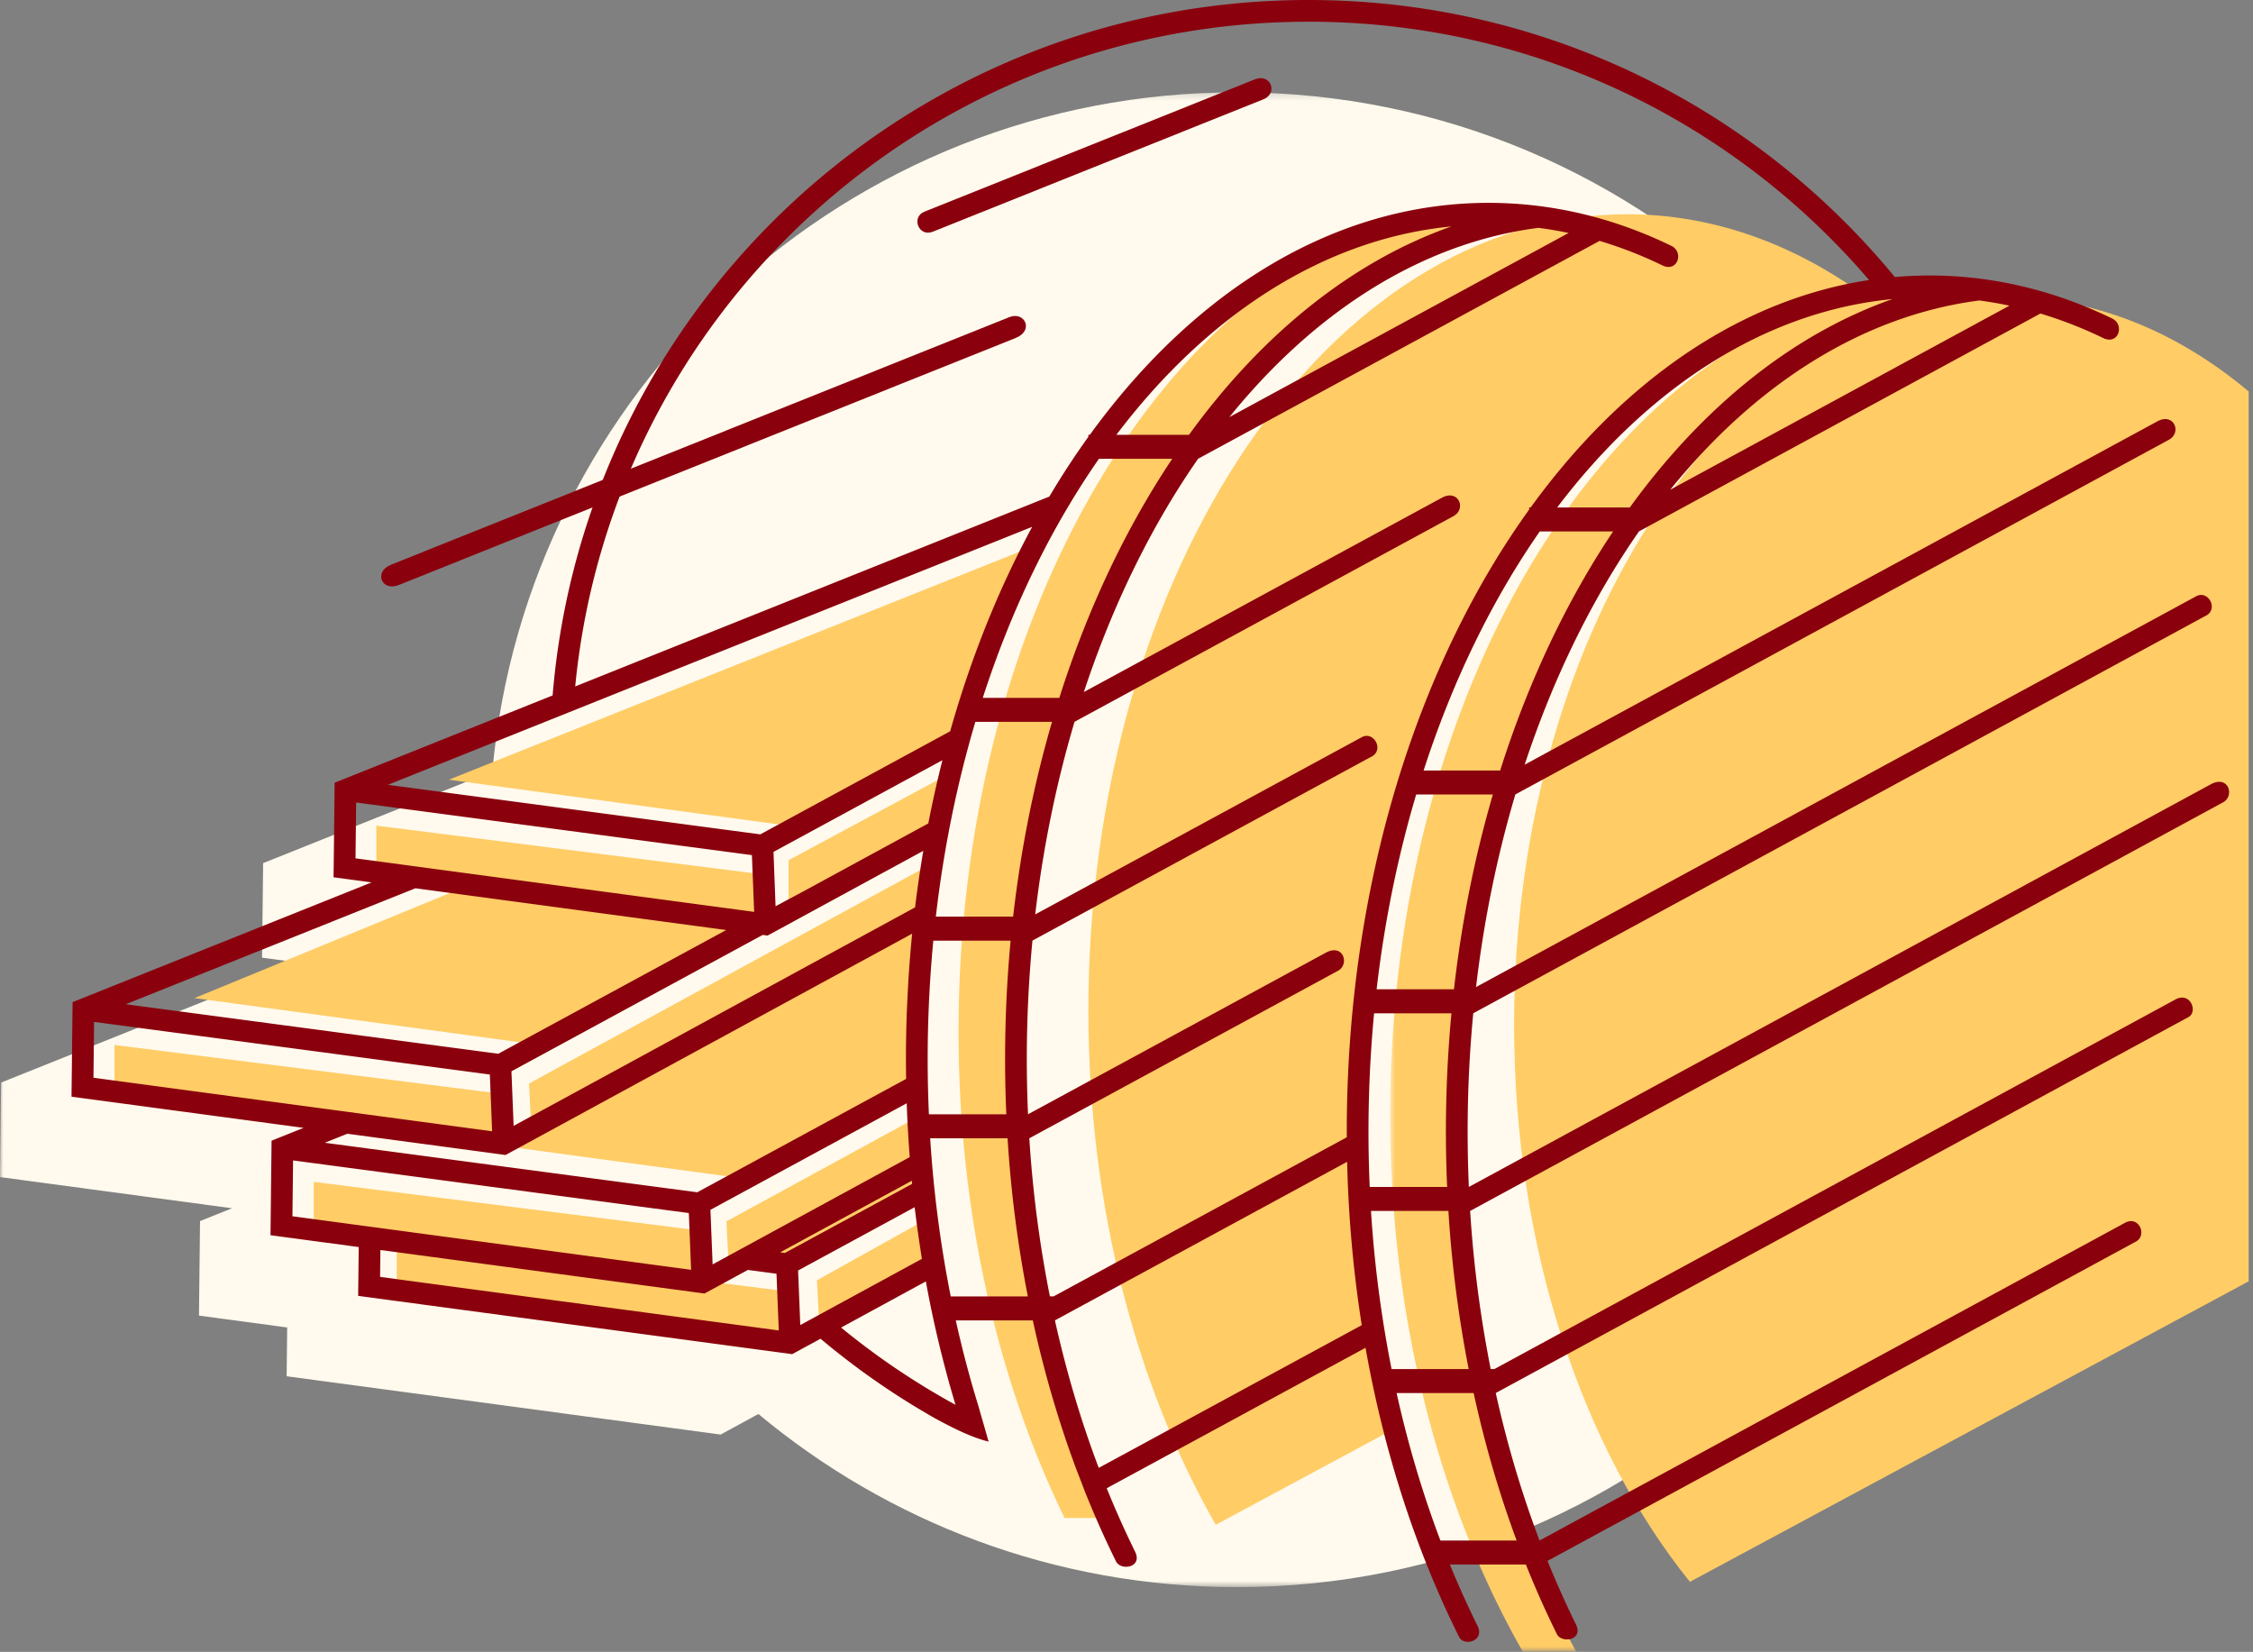 <svg xmlns="http://www.w3.org/2000/svg" xmlns:xlink="http://www.w3.org/1999/xlink" width="341" height="250" viewBox="0 0 341 250">
    <rect x="0" y="0" width="341" height="250" fill="#808080" stroke="none"/>
    <defs>
        <path id="a" d="M0 1.205h300.395v226.23H0z"/>
        <path id="c" d="M.74.144h102.334v207.104H.739z"/>
    </defs>
    <g fill="none" fill-rule="evenodd">
        <g transform="translate(0 12.766)">
            <mask id="b" fill="#fff">
                <use xlink:href="#a"/>
            </mask>
            <path fill="#FFFAED" d="M187.218 1.205c62.506 0 113.177 50.642 113.177 113.116 0 62.47-50.67 113.114-113.177 113.114-27.552 0-52.802-9.842-72.43-26.199l-1.422.774-3.088 1.68-1.202.655-1.901-.256-63.792-8.566.083-7.385-13.35-1.794.133-11.755.03-2.552 1.32-.53 3.526-1.411L0 165.378l.133-11.756.028-2.549 1.325-.53 43.943-17.597-5.767-.774.133-11.753.028-2.554 1.325-.53 31.66-12.676.009-.005 1.698-.68C79.743 46.354 128.199 1.206 187.218 1.206" mask="url(#b)"/>
        </g>
        <g transform="translate(209.669 42.702)">
            <mask id="d" fill="#fff">
                <use xlink:href="#c"/>
            </mask>
            <path fill="#FC6" d="M85.94.144c5.87 0 11.597.877 17.134 2.547a58.886 58.886 0 0 0-7.929-.546c-47.053 0-85.201 56.383-85.201 125.938 0 29.993 7.099 57.534 18.941 79.166h-8.084C8.285 185.329.739 157.009.739 126.08.74 56.53 38.885.144 85.941.144" mask="url(#d)"/>
        </g>
        <path fill="#FC6" d="M246.28 32.426c12.71 0 24.743 4.302 35.468 11.97-42.897 6.892-76.285 60.597-76.285 125.832 0 16.183 2.058 31.656 5.804 45.882l-27.257 14.657c-12.023-20.996-19.276-48.15-19.276-77.812 0-66.564 36.51-120.529 81.545-120.529"/>
        <path fill="#FC6" d="M303.651 44.977c13.343 0 25.863 5.188 36.695 14.27v134.674l-84.575 45.482c-16.265-20.195-26.605-50.474-26.605-84.327 0-60.806 33.349-110.1 74.485-110.1M231.193 32.639c-43.164 6.25-76.896 60.047-76.896 125.49 0 26.598 5.574 51.274 15.087 71.614h-8.257c-10.097-20.71-16.048-46.136-16.048-73.619 0-61.214 29.515-112.238 68.658-123.69l.332.504 17.11-.301.014.002zM116.028 132.407l-59.069-7.451v6.982l59.07 7.822zM143.655 117.13l-24.301 13.057v7.362l22.218-11.41z"/>
        <path fill="#FC6" d="M143.819 113.049l-24.057 11.98-51.836-7.023 88.542-35.365-4.463 10.493-5.705 13.718zM141.521 130.46l-61.456 33.528.346 6.618 59.025-31.138zM76.396 165.605l-59.07-7.452v6.985l59.07 7.82zM113.61 140.93l-32.34 17.156-51.837-7.026 47.913-19.716 25.17 4.287 13.573-.898zM138.891 169.054l-28.946 15.793.341 6.618 28.38-14.973zM106.56 186.322l-59.069-7.452v6.984l59.07 7.82z"/>
        <path fill="#FC6" d="M138.56 163.917l-26.982 14.314-51.837-7.023 18.428.617 61.885-32.759-1.514 14.71.424 4.103zM119.12 195.442l-59.069-7.452v6.982l59.07 7.822zM140.961 184.114l-17.315 9.653.344 6.618 16.743-8.836zM138.182 175.768L117.4 187.107l.246 4.75 20.375-10.749z"/>
        <path fill="#8A000D" d="M59.183 85.467l93.57-37.465c2.35-.94 3.783 2.024.993 3.14L60.331 88.547c-2.549 1.02-3.84-2.003-1.148-3.079M139.904 32.042l50.016-20.027c2.417-.967 3.562 2.111 1.3 3.016l-50.028 20.032c-2.161.866-3.318-2.208-1.288-3.021"/>
        <path fill="#8A000D" d="M186.07 63.126l51.346-27.864a57.409 57.409 0 0 0-4.564-.783c-17.714 2.294-33.865 12.675-46.782 28.647zM148.29 213.52l1.34 4.658c-2.72-.656-5.802-2.273-8.021-3.472a115.332 115.332 0 0 1-17.416-12.097l-3.088 1.679-1.205.656-1.898-.255-63.793-8.567.086-7.387-13.352-1.791.13-11.756.03-2.551 1.321-.53 3.528-1.412-35.128-4.718.134-11.756.03-2.551 1.322-.53 43.943-17.595-5.767-.774.136-11.755.028-2.554 1.322-.527 31.67-12.682C88.477 46.324 137.845 0 198.057 0c35.748 0 67.673 16.331 88.732 41.931a60.777 60.777 0 0 1 5.235-.235c9.663 0 18.962 2.287 27.66 6.51 1.94.937.954 4.074-1.36 2.954a63.275 63.275 0 0 0-9.504-3.707l-60.75 32.966c-7.058 10.137-12.938 22.072-17.307 35.313l95.764-51.964c2.493-1.354 3.772 1.693 1.72 2.802l-98.894 53.666c-2.732 9.193-4.75 18.961-5.949 29.15l108.989-59.14c1.845-1.023 3.546 2.067 1.295 3.034l-110.705 60.074a187.159 187.159 0 0 0-.85 17.904c0 2.814.062 5.61.184 8.38L334.615 118.7c2.716-1.474 3.652 1.812 1.82 2.75l-113.924 61.82a181.9 181.9 0 0 0 3.11 23.927h.568l103.134-55.966c2.244-1.14 3.391 1.958 1.866 2.724l-104.802 56.871c1.732 7.807 3.96 15.275 6.63 22.326l88.516-48.034c2.184-1.31 3.605 1.94 1.617 2.86l-88.925 48.255a144.042 144.042 0 0 0 4.276 9.563c1.256 2.494-2.248 2.982-2.896 1.446a145.772 145.772 0 0 1-4.656-10.457h-11.504a143.044 143.044 0 0 0 4.276 9.465c.88 2.213-2.26 2.966-2.92 1.414-6.446-12.947-11.294-27.716-14.123-43.684l-7.786 4.224-7.333 3.981-24.055 13.052a144.042 144.042 0 0 0 4.277 9.563c1.255 2.497-2.25 2.982-2.897 1.446a145.772 145.772 0 0 1-4.656-10.456l-1.401-3.632c-2.622-7.07-4.81-14.535-6.509-22.325H144.66a166.04 166.04 0 0 0 3.375 12.806c.101.313.187.608.256.882zM87.059 103.887l71.76-28.732c1.869-3.15 3.84-6.167 5.905-9.038v-.311h.228c15.776-21.768 37.003-35.105 60.35-35.105 9.666 0 18.965 2.286 27.665 6.507 1.936.94.952 4.076-1.361 2.955a63.51 63.51 0 0 0-9.505-3.706l-60.767 32.976c-7.05 10.132-12.923 22.067-17.287 35.303l54.196-29.408c2.493-1.354 3.772 1.692 1.721 2.802l-57.332 31.113c-2.732 9.192-4.75 18.96-5.949 29.15l25.564-13.871 23.86-12.949c1.844-1.02 3.544 2.068 1.298 3.033l-25.419 13.793-25.722 13.957a188.668 188.668 0 0 0-.668 26.286l25.206-13.676 19.85-10.772c2.716-1.474 3.649 1.812 1.82 2.75l-21.451 11.64-25.23 13.69a181.124 181.124 0 0 0 3.113 23.928h.565l27.97-15.178 16.406-8.902c-.002-.288-.005-.576-.005-.864 0-37.083 10.608-70.522 27.605-94.139v-.32h.23c13.691-18.89 31.488-31.43 51.215-34.414-20.455-23.928-50.871-39.099-84.83-39.099-57.927 0-105.531 44.14-111 100.6zm69.168-24.156l-97.521 39.047 10.667 1.419 36.81 4.896h.002l8.892 1.183 28.733-15.599c3.162-11.193 7.36-21.595 12.417-30.946zm-13.587 35.32l-25.568 13.878.31 8.228 4.74-2.538 18.38-10a176.545 176.545 0 0 1 2.138-9.569zm-2.894 13.717l-22.363 12.17-1.203.656h-.002l-.74-.099-1.129.61-2.594 1.412-5.965 3.235h.002l-28.342 15.385.33 8.258 39.115-21.287 21.645-11.78c.35-2.888.767-5.744 1.246-8.56zm-1.689 12.54l-20.163 10.973-28.505 15.514h.002l-12.873 7.007-3.465-.467h.002l-20.485-2.75-3.412 1.366 7.094.944h-.003l41.487 5.517 7.795 1.034 31.614-17.158a188.849 188.849 0 0 1 .147-11.133l.185-3.613c.15-2.432.343-4.845.58-7.233zm-.82 25.667l-29.71 16.126.33 8.26 17.733-9.65 12.103-6.589c-.207-2.692-.362-5.409-.456-8.147zm.77 11.719l-19.92 10.839.713.094 19.253-10.452-.047-.481zm.433 4.009l-17.645 9.577.332 8.26 18.412-10.022c-.42-2.576-.786-5.18-1.1-7.815zm1.69 11.233l-12.828 6.982a111.937 111.937 0 0 0 17.315 11.693 172.25 172.25 0 0 1-4.486-18.675zm-22.261 7.421l-.343-8.586-4.33-.576-5.359 2.915-1.205.656-1.898-.255-47.16-6.333-.044 4.076 60.339 8.103zm-54.387-23.19l-19.124-2.543-.097 8.451 7.85 1.055 52.491 7.049-.345-8.59-34.142-4.538-6.633-.885zm14.859-53.464l-24.437-3.249-.097 8.451 3.984.535 36.31 4.875 20.045 2.694-.341-8.59-28.83-3.834-6.634-.882zm-15.47 9.732l-43.83 17.55 41.029 5.457h-.003l15.348 2.04 21.063-11.433h-.002l13.442-7.295-47.047-6.32zm11.613 36.777l-.33-8.269-.011-.318-6.03-.801h-.002l-53.87-7.164-.096 8.451 38.005 5.103 6.618.889 15.716 2.11zm144.547 8.428H207.31a190.52 190.52 0 0 1 .662-26.283h11.709a191.888 191.888 0 0 0-.652 26.283zm-11.525 3.63h11.716a183.967 183.967 0 0 0 3.067 23.927h-11.67a181.124 181.124 0 0 1-3.113-23.928zm12.555-33.547h-11.705c1.191-10.307 3.224-20.19 5.988-29.482h11.608c-2.72 9.314-4.718 19.193-5.891 29.482zm6.995-33.114H215.47c4.392-13.586 10.37-25.82 17.58-36.176h11.099c-7.012 10.473-12.818 22.696-17.094 36.176zm19.623-39.81h-10.994c13.686-18.065 31.323-29.657 50.742-31.536-15.145 5.324-28.769 16.389-39.748 31.536zM211.38 210.83h11.661c1.698 7.788 3.885 15.255 6.51 22.325h-11.537c-2.67-7.051-4.901-14.519-6.634-22.325zm41.413-136.71l51.344-27.861a59.47 59.47 0 0 0-4.56-.785c-17.713 2.293-33.867 12.676-46.784 28.646zm-46.689 126.435a187.767 187.767 0 0 1-2.21-24.725l-16.407 8.905-27.821 15.097c1.733 7.806 3.96 15.276 6.633 22.325l24.193-13.13 7.186-3.899 8.39-4.552.036-.021zm-62.21-4.352h11.673a183.57 183.57 0 0 1-3.067-23.928h-11.714a181.128 181.128 0 0 0 3.109 23.928zm-3.303-27.56h11.718a190.38 190.38 0 0 1-.182-8.382c0-6.072.283-12.05.834-17.899H141.26a188.607 188.607 0 0 0-.668 26.281zm1.05-29.912h11.7c1.175-10.29 3.168-20.17 5.887-29.485h-11.605c-2.76 9.294-4.793 19.175-5.982 29.485zm7.106-33.116h11.587c4.276-13.48 10.08-25.701 17.092-36.179h-11.097c-7.21 10.358-13.193 22.59-17.582 36.179zm20.218-39.808h10.993c10.974-15.145 24.589-26.208 39.722-31.539-19.41 1.891-37.036 13.476-50.715 31.539z"/>
    </g>
</svg>
